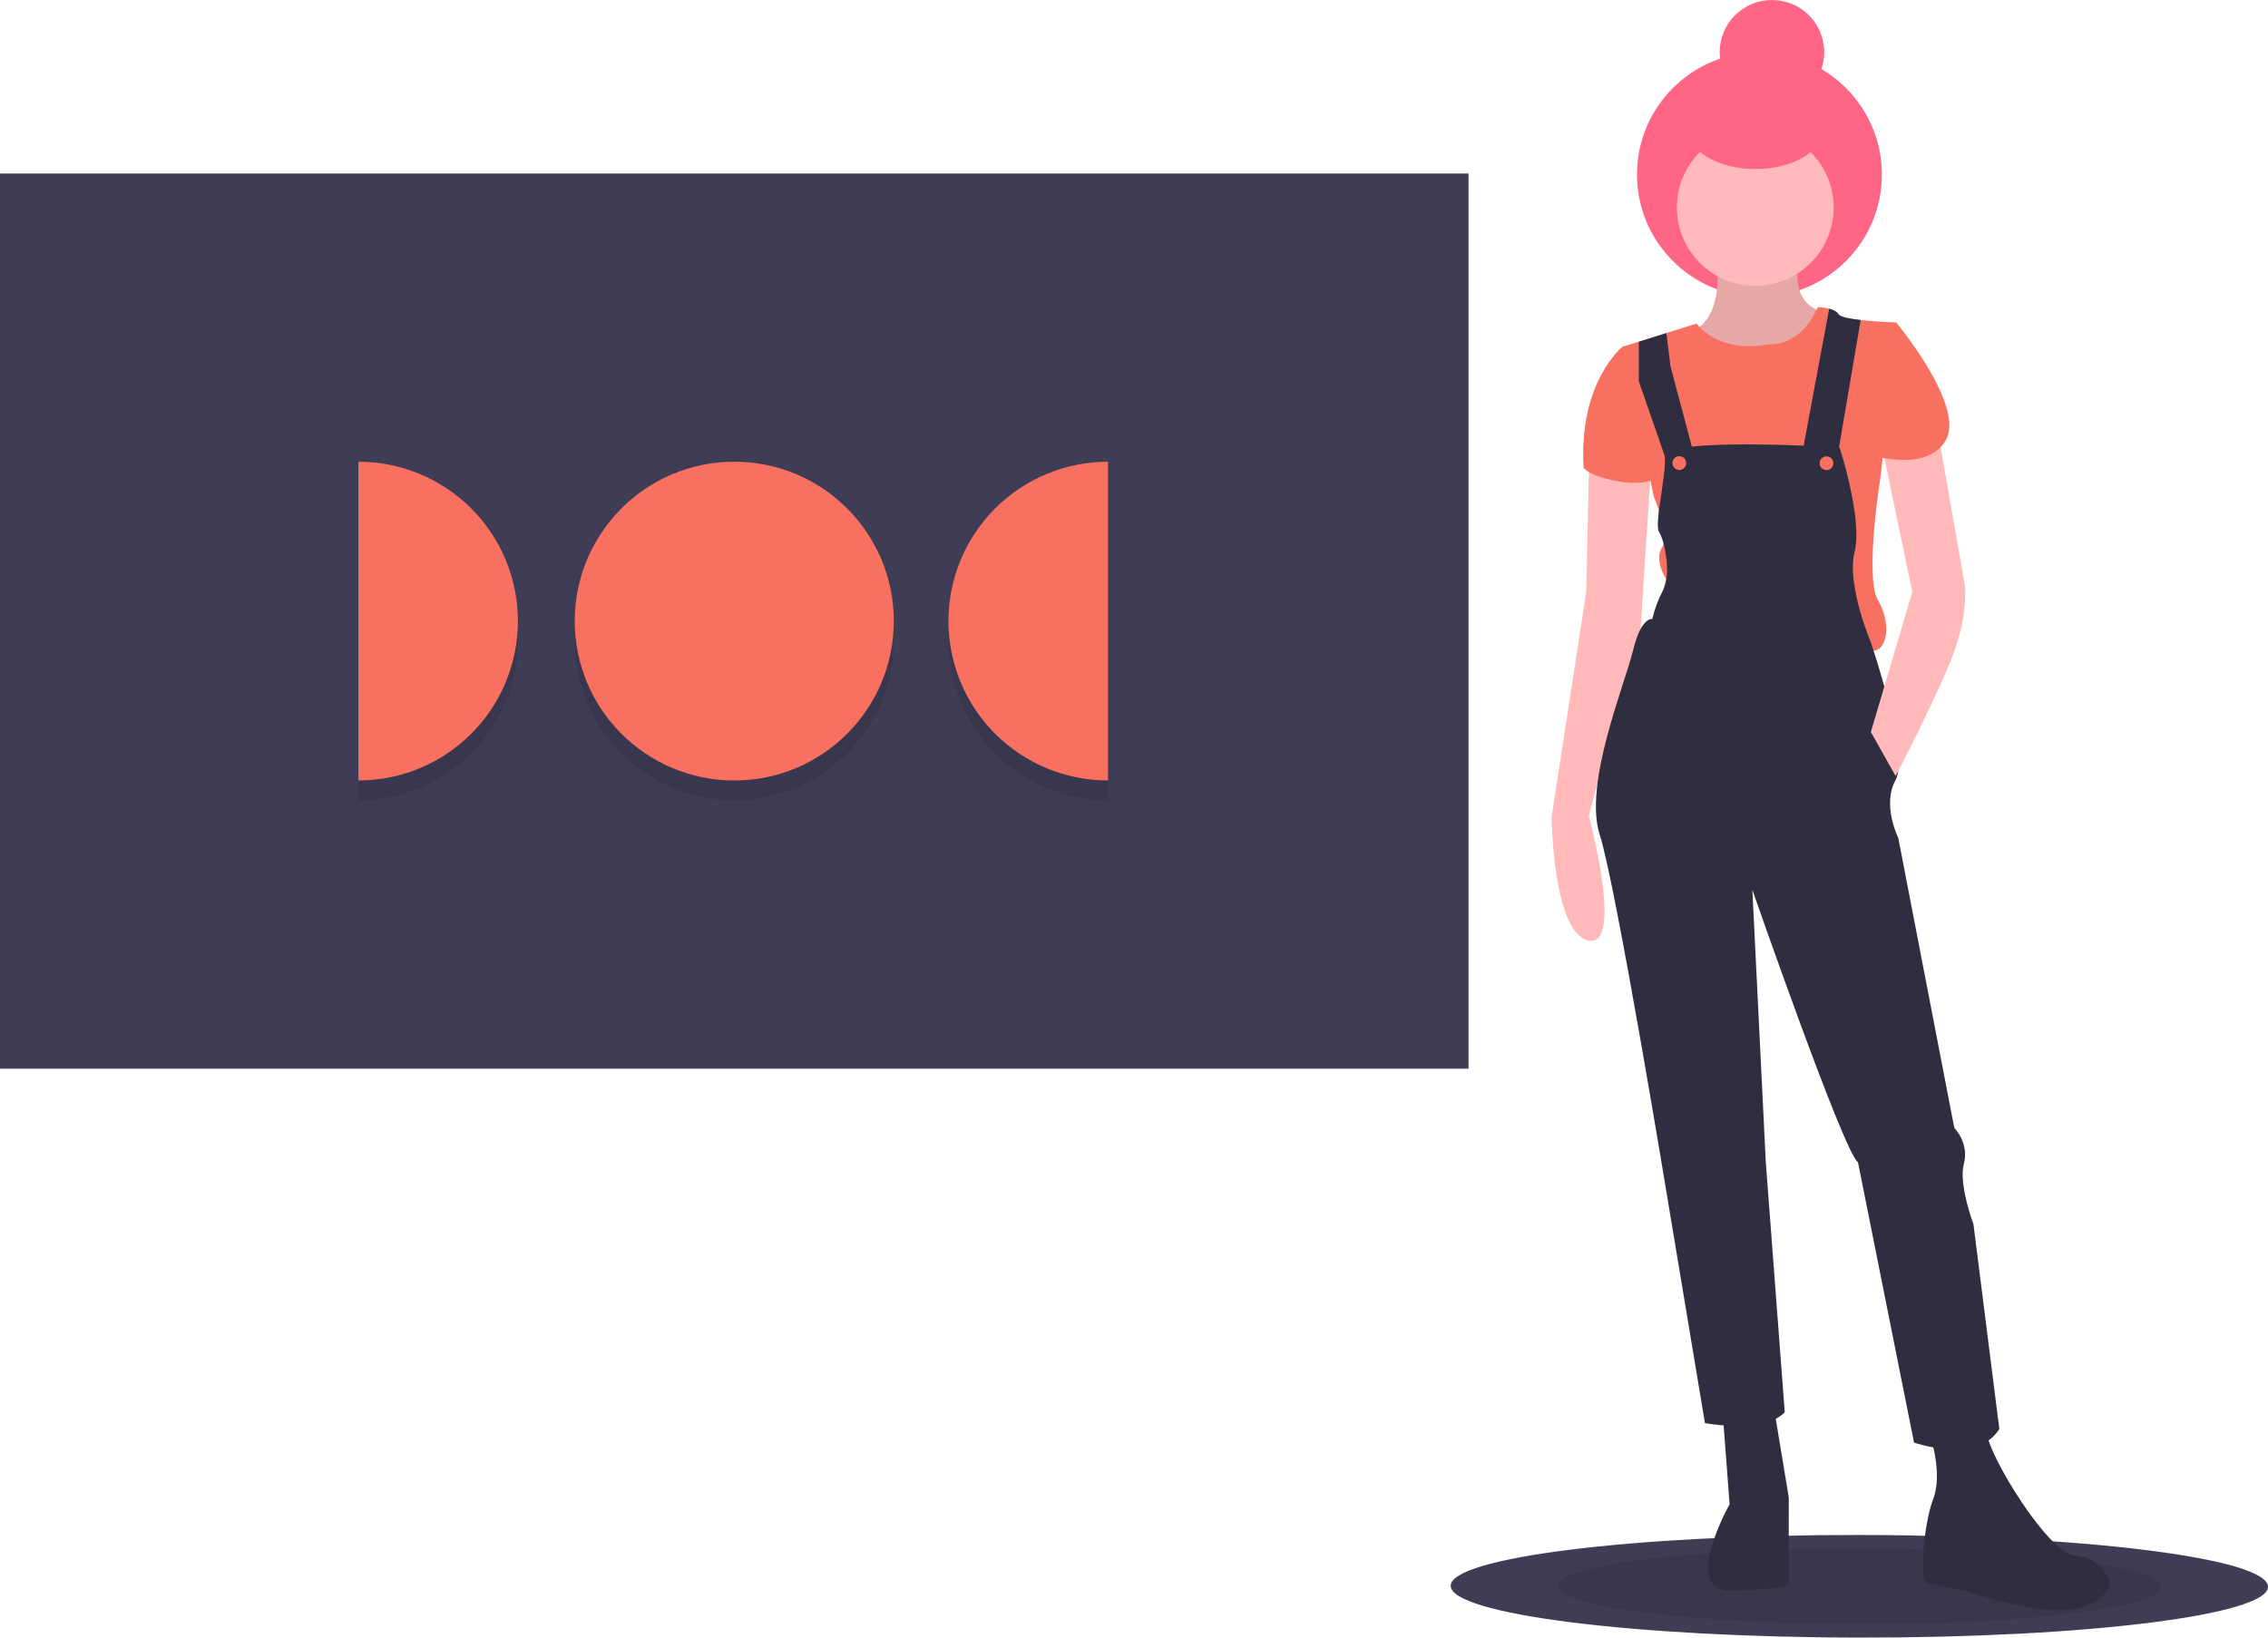 <svg width="648" height="468" viewBox="0 0 648 468" fill="none" xmlns="http://www.w3.org/2000/svg">
<g clip-path="url(#clip0_3_672)">
<path d="M648 453.478C648.009 445.38 595.742 438.752 531.258 438.673C466.774 438.595 414.491 445.096 414.481 453.194C414.471 461.293 466.738 467.921 531.222 467.999C595.707 468.078 647.99 461.576 648 453.478Z" fill="#3F3D56"/>
<path opacity="0.1" d="M617.405 453.441C617.412 447.465 578.841 442.573 531.254 442.516C483.666 442.458 445.083 447.255 445.076 453.232C445.068 459.208 483.64 464.099 531.227 464.157C578.815 464.215 617.398 459.417 617.405 453.441Z" fill="black"/>
<path d="M492.24 404.352L494.174 429.885C494.174 429.885 479.994 455.006 494.93 454.631C509.866 454.256 511.047 452.687 511.047 452.687L511.057 444.831L511.078 427.942L506.786 402.013L492.24 404.352Z" fill="#2F2E41"/>
<path d="M551.583 410.708C551.583 410.708 555.108 421.318 552.348 428.385C549.588 435.451 548.389 451.947 550.354 452.342C552.318 452.737 561.749 454.712 561.749 454.712C561.749 454.712 584.536 462.596 594.366 459.465C604.196 456.335 602.63 451.62 602.63 451.62C602.63 451.62 600.28 444.94 592.812 444.538C585.345 444.136 568.085 415.835 567.7 409.55C567.314 403.265 551.583 410.708 551.583 410.708Z" fill="#2F2E41"/>
<path d="M502.694 84.837C522.014 84.837 537.676 69.186 537.676 49.879C537.676 30.572 522.014 14.921 502.694 14.921C483.375 14.921 467.713 30.572 467.713 49.879C467.713 69.186 483.375 84.837 502.694 84.837Z" fill="#FF6584"/>
<path d="M490.286 72.449C490.286 72.449 493.409 89.735 483.97 94.437C474.531 99.139 501.641 108.206 501.641 108.206L513.436 105.078L520.923 88.983C520.923 88.983 511.491 88.186 513.867 74.049L490.286 72.449Z" fill="#FFB9B9"/>
<path opacity="0.1" d="M490.286 72.449C490.286 72.449 493.409 89.735 483.97 94.437C474.531 99.139 501.641 108.206 501.641 108.206L513.436 105.078L520.923 88.983C520.923 88.983 511.491 88.186 513.867 74.049L490.286 72.449Z" fill="black"/>
<path d="M454.054 131.322L453.222 169.028L443.317 233.432C443.317 233.432 443.67 266.819 453.887 268.795C464.104 270.772 453.93 233.052 453.93 233.052L468.747 179.754L471.739 133.307L454.054 131.322Z" fill="#FFB9B9"/>
<path d="M501.503 81.693C513.877 81.693 523.907 71.669 523.907 59.304C523.907 46.94 513.877 36.916 501.503 36.916C489.13 36.916 479.1 46.94 479.1 59.304C479.1 71.669 489.13 81.693 501.503 81.693Z" fill="#FFB9B9"/>
<path d="M536.545 171.486C540.468 178.168 539.279 186.022 534.956 186.017C530.632 186.012 472.469 178.871 472.469 178.871L476.023 165.521C476.023 165.521 472.492 160.017 474.855 156.485C477.218 152.953 472.514 141.949 472.514 141.949L463.526 99.125L468.245 97.646L476.105 95.185L484.759 92.474C484.759 92.474 490.644 101.122 505.19 98.39C505.19 98.39 514.229 99.58 519.353 87.802C520.456 87.821 521.554 87.96 522.627 88.219C523.715 88.503 524.772 88.98 525.246 89.774C525.721 90.564 528.484 91.105 531.62 91.466C536.277 92.002 541.752 92.15 541.752 92.15L537.375 135.744C537.375 135.744 532.623 164.804 536.545 171.486Z" fill="#F87060"/>
<path d="M466.67 99.129L463.526 99.126C463.526 99.126 450.936 109.323 452.479 133.677C452.479 133.677 453.655 136.035 462.693 137.617C471.731 139.199 475.667 135.276 475.667 135.276L466.67 99.129Z" fill="#F87060"/>
<path d="M525.593 127.874C525.593 127.874 475.287 124.67 475.672 130.563C476.058 136.455 472.505 149.805 474.074 152.164C475.643 154.522 477.545 164.189 475.207 168.584C473.806 171.21 472.754 174.008 472.079 176.907C472.079 176.907 468.935 176.117 466.565 185.934C464.195 195.751 452.369 224.016 457.068 238.555C461.767 253.094 476.983 345.809 476.983 345.809L487.128 406.702C487.128 406.702 504.025 409.865 509.929 403.588L504.513 332.095L500.677 254.319C500.677 254.319 526.919 329.765 530.847 332.127L546.865 412.274C546.865 412.274 564.937 418.58 571.238 408.376L563.842 349.842C563.842 349.842 559.532 338.446 561.111 332.556C562.691 326.667 558.372 322.341 558.372 322.341L542.358 239.444C542.358 239.444 537.653 230.012 541.592 222.947C545.531 215.881 534.565 183.66 534.565 183.66C534.565 183.66 527.51 167.154 529.88 157.731C532.25 148.307 525.593 127.874 525.593 127.874Z" fill="#2F2E41"/>
<path d="M553.506 122.409L561.313 166.803C561.313 166.803 562.484 173.481 558.933 184.475C555.382 195.469 541.594 221.768 541.594 221.768L534.534 209.191L546.374 169.141L536.605 122.388L553.506 122.409Z" fill="#FFB9B9"/>
<path d="M483.536 128.215L476.213 131.95L468.23 108.951L468.244 97.646L476.105 95.186L477.276 104.641L483.536 128.215Z" fill="#2F2E41"/>
<path d="M531.619 91.466L525.198 129.248L514.979 129.236L522.626 88.219C523.714 88.503 524.771 88.98 525.246 89.774C525.72 90.564 528.483 91.105 531.619 91.466Z" fill="#2F2E41"/>
<path d="M537.032 94.501L541.752 92.15C541.752 92.15 561.768 116.134 555.86 125.947C549.952 135.759 532.666 129.454 532.666 129.454L537.032 94.501Z" fill="#F87060"/>
<path d="M506.275 29.851C514.524 29.851 521.211 23.169 521.211 14.926C521.211 6.682 514.524 0 506.275 0C498.026 0 491.339 6.682 491.339 14.926C491.339 23.169 498.026 29.851 506.275 29.851Z" fill="#FF6584"/>
<path d="M520.79 36.939C520.798 30.648 512.182 25.538 501.545 25.525C490.908 25.512 482.279 30.601 482.272 36.892C482.264 43.183 490.881 48.293 501.517 48.306C512.154 48.319 520.783 43.23 520.79 36.939Z" fill="#FF6584"/>
<path d="M479.797 134.299C480.883 134.299 481.763 133.42 481.763 132.335C481.763 131.251 480.883 130.371 479.797 130.371C478.712 130.371 477.832 131.251 477.832 132.335C477.832 133.42 478.712 134.299 479.797 134.299Z" fill="#F87060"/>
<path d="M521.853 134.35C522.938 134.35 523.818 133.471 523.818 132.386C523.818 131.302 522.938 130.422 521.853 130.422C520.768 130.422 519.888 131.302 519.888 132.386C519.888 133.471 520.768 134.35 521.853 134.35Z" fill="#F87060"/>
<path d="M419.585 49.589H0V305.412H419.585V49.589Z" fill="#3F3D56"/>
<path opacity="0.1" d="M209.793 228.665C234.966 228.665 255.373 208.272 255.373 183.116C255.373 157.96 234.966 137.567 209.793 137.567C184.62 137.567 164.213 157.96 164.213 183.116C164.213 208.272 184.62 228.665 209.793 228.665Z" fill="black"/>
<path opacity="0.1" d="M270.982 183.116C270.982 195.197 275.785 206.782 284.332 215.324C292.88 223.866 304.474 228.665 316.562 228.665V137.567C304.474 137.567 292.88 142.366 284.332 150.908C275.785 159.45 270.982 171.036 270.982 183.116Z" fill="black"/>
<path opacity="0.1" d="M102.398 137.567V228.665C114.487 228.665 126.08 223.866 134.628 215.324C143.176 206.782 147.978 195.197 147.978 183.116C147.978 171.036 143.176 159.45 134.628 150.908C126.08 142.366 114.487 137.567 102.398 137.567Z" fill="black"/>
<path d="M209.793 223.05C234.966 223.05 255.373 202.657 255.373 177.501C255.373 152.345 234.966 131.952 209.793 131.952C184.62 131.952 164.213 152.345 164.213 177.501C164.213 202.657 184.62 223.05 209.793 223.05Z" fill="#F87060"/>
<path d="M270.982 177.501C270.982 189.581 275.785 201.167 284.332 209.709C292.88 218.251 304.474 223.05 316.562 223.05V131.952C304.474 131.952 292.88 136.751 284.332 145.293C275.785 153.835 270.982 165.421 270.982 177.501Z" fill="#F87060"/>
<path d="M102.398 131.952V223.05C114.487 223.05 126.08 218.251 134.628 209.709C143.176 201.167 147.978 189.581 147.978 177.501C147.978 165.421 143.176 153.835 134.628 145.293C126.08 136.751 114.487 131.952 102.398 131.952Z" fill="#F87060"/>
</g>
<defs>
<clipPath id="clip0_3_672">
<rect width="648" height="468" fill="white"/>
</clipPath>
</defs>
</svg>
